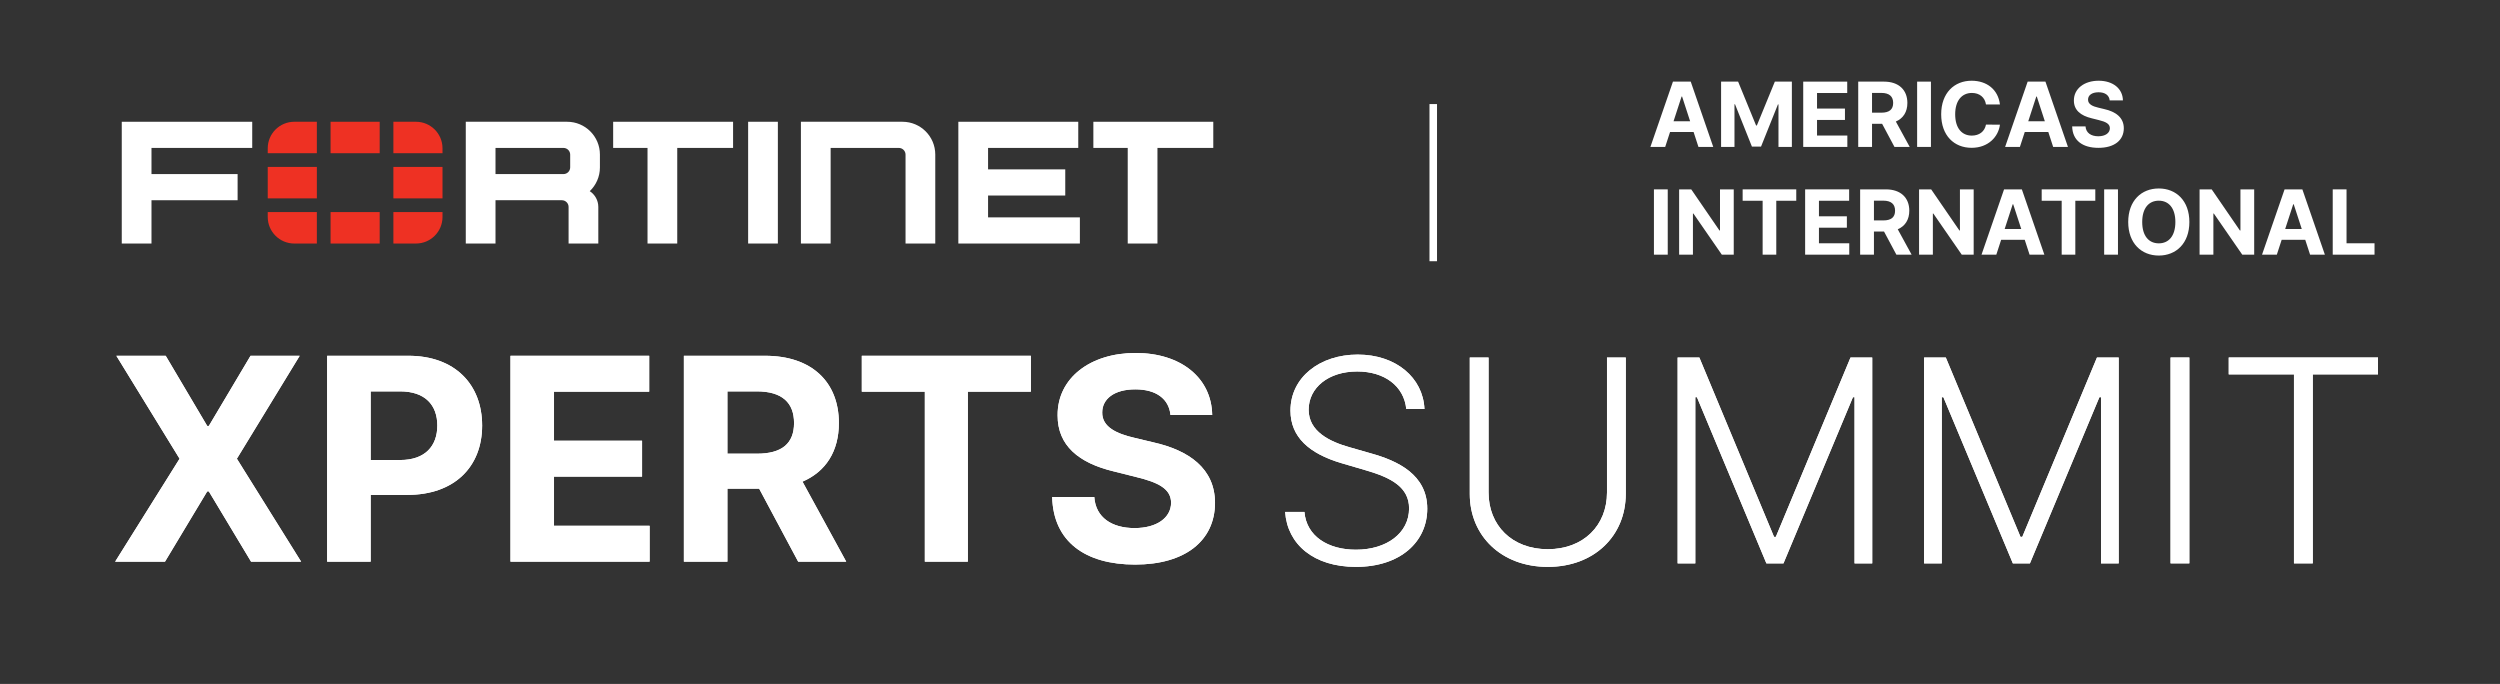 <?xml version="1.0" encoding="UTF-8" standalone="no"?>
<!DOCTYPE svg PUBLIC "-//W3C//DTD SVG 1.1//EN" "http://www.w3.org/Graphics/SVG/1.1/DTD/svg11.dtd">
<svg width="100%" height="100%" viewBox="0 0 4562 1248" version="1.1" xmlns="http://www.w3.org/2000/svg" xmlns:xlink="http://www.w3.org/1999/xlink" xml:space="preserve" xmlns:serif="http://www.serif.com/" style="fill-rule:evenodd;clip-rule:evenodd;stroke-linejoin:round;stroke-miterlimit:2;">
    <rect x="0" y="0" width="4562" height="1248" fill="#333333" stroke="none"/>
    <g id="logo" transform="matrix(4.167,0,0,4.167,0,0)">
        <g transform="matrix(1,0,0,1,0,-178.863)">
            <rect x="144.761" y="232.186" width="21.509" height="13.772" style="fill:rgb(238,49,35);"/>
        </g>
        <g transform="matrix(1,0,0,1,0,-139.311)">
            <rect x="117.249" y="212.41" width="21.509" height="13.772" style="fill:rgb(238,49,35);"/>
        </g>
        <g transform="matrix(1,0,0,1,0,-139.311)">
            <rect x="172.273" y="212.41" width="21.509" height="13.772" style="fill:rgb(238,49,35);"/>
        </g>
        <g transform="matrix(1,0,0,1,0,-99.761)">
            <rect x="144.761" y="192.635" width="21.509" height="13.772" style="fill:rgb(238,49,35);"/>
        </g>
        <g transform="matrix(1,0,0,1,182.161,67.096)">
            <path d="M0,-13.772C6.418,-13.772 11.621,-8.569 11.621,-2.151L11.621,0L-9.888,0L-9.888,-13.772L0,-13.772Z" style="fill:rgb(238,49,35);fill-rule:nonzero;"/>
        </g>
        <g transform="matrix(1,0,0,1,172.273,92.874)">
            <path d="M0,13.772L0,0L21.509,0L21.509,2.151C21.509,8.569 16.306,13.772 9.888,13.772L0,13.772Z" style="fill:rgb(238,49,35);fill-rule:nonzero;"/>
        </g>
        <g transform="matrix(1,0,0,1,117.249,55.474)">
            <path d="M0,9.47C0,3.052 5.203,-2.151 11.621,-2.151L21.509,-2.151L21.509,11.621L0,11.621L0,9.47Z" style="fill:rgb(238,49,35);fill-rule:nonzero;"/>
        </g>
        <g transform="matrix(1,0,0,1,128.87,92.874)">
            <path d="M0,13.772C-6.418,13.772 -11.621,8.569 -11.621,2.151L-11.621,0L9.888,0L9.888,13.772L0,13.772Z" style="fill:rgb(238,49,35);fill-rule:nonzero;"/>
        </g>
        <g transform="matrix(1,0,0,1,249.695,86.682)">
            <path d="M0,-13.395C0,-11.768 -1.319,-10.449 -2.946,-10.449L-32.704,-10.449L-32.704,-21.906L-2.946,-21.906C-1.319,-21.906 0,-20.587 0,-18.96L0,-13.395ZM13.018,-19.005C13.018,-26.932 6.591,-33.359 -1.337,-33.359L-45.721,-33.358L-45.721,19.964L-32.704,19.964L-32.704,1.003L-3.647,1.003C-2.02,1.003 -0.701,2.322 -0.701,3.949L-0.701,19.964L12.316,19.964L12.316,3.949C12.316,1.053 10.826,-1.494 8.573,-2.972C11.31,-5.585 13.018,-9.268 13.018,-13.351L13.018,-19.005Z" style="fill:white;fill-rule:nonzero;"/>
        </g>
        <g transform="matrix(1,0,0,1,395.215,106.646)">
            <path d="M0,-53.323L-44.471,-53.322L-44.483,-53.322L-44.483,0L-31.465,0L-31.465,-41.87L-1.609,-41.87C0.018,-41.87 1.337,-40.551 1.337,-38.924L1.337,0L14.355,0L14.355,-38.968C14.355,-46.896 7.928,-53.323 0,-53.323" style="fill:white;fill-rule:nonzero;"/>
        </g>
        <g transform="matrix(1,0,0,1,327.622,53.322)">
            <rect x="0" y="0" width="13.018" height="53.323" style="fill:white;fill-rule:nonzero;"/>
        </g>
        <g transform="matrix(1,0,0,1,321.027,106.646)">
            <path d="M0,-53.323L-52.513,-53.323L-52.513,-41.87L-37.467,-41.87L-37.467,0L-24.449,0L-24.449,-41.87L0,-41.87L0,-53.323Z" style="fill:white;fill-rule:nonzero;"/>
        </g>
        <g transform="matrix(1,0,0,1,531.317,106.646)">
            <path d="M0,-53.323L-52.513,-53.323L-52.513,-41.87L-37.467,-41.87L-37.467,0L-24.449,0L-24.449,-41.87L0,-41.87L0,-53.323Z" style="fill:white;fill-rule:nonzero;"/>
        </g>
        <g transform="matrix(1,0,0,1,432.692,64.776)">
            <path d="M0,30.417L0,20.848L33.803,20.848L33.803,9.395L0,9.395L0,-0L39.495,-0L39.495,-11.453L-13.017,-11.453L-13.017,41.87L40.206,41.87L40.206,30.417L0,30.417Z" style="fill:white;fill-rule:nonzero;"/>
        </g>
        <g transform="matrix(1,0,0,1,110.455,95.194)">
            <path d="M0,-30.418L0,-41.871L-57.133,-41.871L-57.133,11.453L-44.115,11.453L-44.115,-7.508L-6.403,-7.508L-6.403,-18.961L-44.115,-18.961L-44.115,-30.418L0,-30.418Z" style="fill:white;fill-rule:nonzero;"/>
        </g>
        <g transform="matrix(-1,0,0,1,1255.29,-139.311)">
            <rect x="625.994" y="184.887" width="3.301" height="68.818" style="fill:white;"/>
        </g>
        <g transform="matrix(1,0,0,1,90.746,215.231)">
            <path d="M0,-28.701L0.704,-28.701L18.973,-59.428L40.499,-59.428L12.986,-14.35L41.115,30.727L19.193,30.727L0.704,-0.043L0,-0.043L-18.489,30.727L-40.323,30.727L-12.106,-14.35L-39.795,-59.428L-18.181,-59.428L0,-28.701Z" style="fill:white;fill-rule:nonzero;"/>
        </g>
        <g transform="matrix(1,0,0,1,175.262,200.308)">
            <path d="M0,1.145C10.917,1.145 16.244,-5.018 16.244,-13.954C16.244,-22.934 10.917,-28.921 -0.088,-28.921L-12.942,-28.921L-12.942,1.145L0,1.145ZM-32.003,-44.505L3.566,-44.505C24.035,-44.505 35.877,-31.871 35.877,-13.954C35.877,4.05 23.815,16.42 3.082,16.42L-12.942,16.42L-12.942,45.65L-32.003,45.65L-32.003,-44.505Z" style="fill:white;fill-rule:nonzero;"/>
        </g>
        <g transform="matrix(1,0,0,1,223.549,245.959)">
            <path d="M0,-90.155L60.749,-90.155L60.749,-74.44L19.061,-74.44L19.061,-52.957L57.623,-52.957L57.623,-37.242L19.061,-37.242L19.061,-15.716L60.925,-15.716L60.925,0L0,0L0,-90.155Z" style="fill:white;fill-rule:nonzero;"/>
        </g>
        <g transform="matrix(1,0,0,1,331.483,203.082)">
            <path d="M0,-4.402C10.917,-4.402 16.244,-8.892 16.244,-17.828C16.244,-26.809 10.917,-31.695 -0.088,-31.695L-12.942,-31.695L-12.942,-4.402L0,-4.402ZM-32.003,-47.278L3.566,-47.278C24.035,-47.278 35.877,-35.745 35.877,-17.828C35.877,-5.502 30.198,3.434 19.941,7.836L39.09,42.876L18.048,42.876L0.968,10.917L-12.942,10.917L-12.942,42.876L-32.003,42.876L-32.003,-47.278Z" style="fill:white;fill-rule:nonzero;"/>
        </g>
        <g transform="matrix(1,0,0,1,377.393,245.959)">
            <path d="M0,-90.155L74.043,-90.155L74.043,-74.44L46.442,-74.44L46.442,0L27.601,0L27.601,-74.44L0,-74.44L0,-90.155Z" style="fill:white;fill-rule:nonzero;"/>
        </g>
        <g transform="matrix(1,0,0,1,497.169,231.3)">
            <path d="M0,-60.793C-9.332,-60.793 -14.483,-56.523 -14.483,-50.712C-14.615,-44.241 -8.056,-41.336 -0.22,-39.531L7.88,-37.594C23.551,-34.072 34.865,-26.104 34.909,-11.093C34.865,5.414 21.923,15.935 -0.088,15.935C-21.966,15.935 -35.921,5.855 -36.405,-13.647L-17.96,-13.647C-17.344,-4.622 -10.213,-0.044 -0.308,-0.044C9.376,-0.044 15.628,-4.534 15.672,-11.137C15.628,-17.212 10.169,-20.03 0.352,-22.407L-9.464,-24.872C-24.695,-28.526 -34.072,-36.141 -34.028,-49.436C-34.116,-65.811 -19.633,-76.728 0.132,-76.728C20.206,-76.728 33.412,-65.635 33.676,-49.568L15.407,-49.568C14.703,-56.655 9.113,-60.793 0,-60.793" style="fill:white;fill-rule:nonzero;"/>
        </g>
        <g transform="matrix(1,0,0,1,594.344,240.855)">
            <path d="M0,-78.18C-12.59,-78.18 -21.262,-71.093 -21.262,-61.408C-21.262,-51.9 -12.062,-47.454 -3.302,-44.988L6.207,-42.259C17.652,-39.046 30.682,-33.059 30.682,-18.092C30.682,-3.653 18.973,7.396 -0.572,7.396C-18.973,7.396 -30.595,-2.42 -31.563,-16.683L-23.111,-16.683C-22.23,-5.986 -12.722,-0.131 -0.572,-0.131C12.898,-0.131 22.715,-7.395 22.715,-18.224C22.715,-27.424 15.055,-31.606 3.874,-34.864L-6.911,-38.033C-21.042,-42.215 -29.23,-49.479 -29.23,-61.056C-29.23,-75.583 -16.42,-85.576 0.22,-85.576C16.992,-85.576 28.834,-75.451 29.45,-61.76L21.482,-61.76C20.47,-71.797 11.93,-78.18 0,-78.18" style="fill:white;fill-rule:nonzero;"/>
        </g>
        <g transform="matrix(1,0,0,1,711.957,248.251)">
            <path d="M0,-91.695L0,-32.003C0,-13.602 -13.823,0 -34.16,0C-54.454,0 -68.364,-13.602 -68.32,-32.003L-68.32,-91.695L-60.088,-91.695L-60.088,-32.575C-60.088,-18.225 -49.876,-7.747 -34.16,-7.747C-18.445,-7.747 -8.232,-18.225 -8.232,-32.575L-8.232,-91.695L0,-91.695Z" style="fill:white;fill-rule:nonzero;"/>
        </g>
        <g transform="matrix(1,0,0,1,744.169,246.711)">
            <path d="M0,-90.155L32.708,-11.622L33.5,-11.622L66.207,-90.155L75.716,-90.155L75.716,0L67.968,0L67.968,-72.767L67.264,-72.767L36.845,0L29.362,0L-1.057,-72.767L-1.761,-72.767L-1.761,0L-9.509,0L-9.509,-90.155L0,-90.155Z" style="fill:white;fill-rule:nonzero;"/>
        </g>
        <g transform="matrix(1,0,0,1,852.097,246.711)">
            <path d="M0,-90.155L32.707,-11.622L33.5,-11.622L66.207,-90.155L75.716,-90.155L75.716,0L67.968,0L67.968,-72.767L67.264,-72.767L36.845,0L29.362,0L-1.057,-72.767L-1.761,-72.767L-1.761,0L-9.509,0L-9.509,-90.155L0,-90.155Z" style="fill:white;fill-rule:nonzero;"/>
        </g>
        <g transform="matrix(-1,0,0,1,1909.27,103.986)">
            <rect x="950.517" y="52.57" width="8.232" height="90.155" style="fill:white;"/>
        </g>
        <g transform="matrix(1,0,0,1,975.996,246.711)">
            <path d="M0,-90.155L65.371,-90.155L65.371,-82.76L36.802,-82.76L36.802,0L28.569,0L28.569,-82.76L0,-82.76L0,-90.155Z" style="fill:white;fill-rule:nonzero;"/>
        </g>
        <g transform="matrix(1,0,0,1,90.746,215.231)">
            <path d="M0,-28.701L0.704,-28.701L18.973,-59.428L40.499,-59.428L12.986,-14.35L41.115,30.727L19.193,30.727L0.704,-0.043L0,-0.043L-18.489,30.727L-40.323,30.727L-12.106,-14.35L-39.795,-59.428L-18.181,-59.428L0,-28.701Z" style="fill:white;fill-rule:nonzero;"/>
        </g>
        <g transform="matrix(1,0,0,1,175.262,200.308)">
            <path d="M0,1.145C10.917,1.145 16.244,-5.018 16.244,-13.954C16.244,-22.934 10.917,-28.921 -0.088,-28.921L-12.942,-28.921L-12.942,1.145L0,1.145ZM-32.003,-44.505L3.566,-44.505C24.035,-44.505 35.877,-31.871 35.877,-13.954C35.877,4.05 23.815,16.42 3.082,16.42L-12.942,16.42L-12.942,45.65L-32.003,45.65L-32.003,-44.505Z" style="fill:white;fill-rule:nonzero;"/>
        </g>
        <g transform="matrix(1,0,0,1,223.549,245.959)">
            <path d="M0,-90.155L60.749,-90.155L60.749,-74.44L19.061,-74.44L19.061,-52.957L57.623,-52.957L57.623,-37.242L19.061,-37.242L19.061,-15.716L60.925,-15.716L60.925,0L0,0L0,-90.155Z" style="fill:white;fill-rule:nonzero;"/>
        </g>
        <g transform="matrix(1,0,0,1,331.483,203.082)">
            <path d="M0,-4.402C10.917,-4.402 16.244,-8.892 16.244,-17.828C16.244,-26.809 10.917,-31.695 -0.088,-31.695L-12.942,-31.695L-12.942,-4.402L0,-4.402ZM-32.003,-47.278L3.566,-47.278C24.035,-47.278 35.877,-35.745 35.877,-17.828C35.877,-5.502 30.198,3.434 19.941,7.836L39.09,42.876L18.048,42.876L0.968,10.917L-12.942,10.917L-12.942,42.876L-32.003,42.876L-32.003,-47.278Z" style="fill:white;fill-rule:nonzero;"/>
        </g>
        <g transform="matrix(1,0,0,1,377.393,245.959)">
            <path d="M0,-90.155L74.043,-90.155L74.043,-74.44L46.442,-74.44L46.442,0L27.601,0L27.601,-74.44L0,-74.44L0,-90.155Z" style="fill:white;fill-rule:nonzero;"/>
        </g>
        <g transform="matrix(1,0,0,1,497.169,231.3)">
            <path d="M0,-60.793C-9.332,-60.793 -14.483,-56.523 -14.483,-50.712C-14.615,-44.241 -8.056,-41.336 -0.22,-39.531L7.88,-37.594C23.551,-34.072 34.865,-26.104 34.909,-11.093C34.865,5.414 21.923,15.935 -0.088,15.935C-21.966,15.935 -35.921,5.855 -36.405,-13.647L-17.96,-13.647C-17.344,-4.622 -10.213,-0.044 -0.308,-0.044C9.376,-0.044 15.628,-4.534 15.672,-11.137C15.628,-17.212 10.169,-20.03 0.352,-22.407L-9.464,-24.872C-24.695,-28.526 -34.072,-36.141 -34.028,-49.436C-34.116,-65.811 -19.633,-76.728 0.132,-76.728C20.206,-76.728 33.412,-65.635 33.676,-49.568L15.407,-49.568C14.703,-56.655 9.113,-60.793 0,-60.793" style="fill:white;fill-rule:nonzero;"/>
        </g>
        <g transform="matrix(1,0,0,1,594.344,240.855)">
            <path d="M0,-78.18C-12.59,-78.18 -21.262,-71.093 -21.262,-61.408C-21.262,-51.9 -12.062,-47.454 -3.302,-44.988L6.207,-42.259C17.652,-39.046 30.682,-33.059 30.682,-18.092C30.682,-3.653 18.973,7.396 -0.572,7.396C-18.973,7.396 -30.595,-2.42 -31.563,-16.683L-23.111,-16.683C-22.23,-5.986 -12.722,-0.131 -0.572,-0.131C12.898,-0.131 22.715,-7.395 22.715,-18.224C22.715,-27.424 15.055,-31.606 3.874,-34.864L-6.911,-38.033C-21.042,-42.215 -29.23,-49.478 -29.23,-61.056C-29.23,-75.583 -16.42,-85.576 0.22,-85.576C16.992,-85.576 28.834,-75.451 29.45,-61.76L21.482,-61.76C20.47,-71.797 11.93,-78.18 0,-78.18" style="fill:white;fill-rule:nonzero;"/>
        </g>
        <g transform="matrix(1,0,0,1,711.957,248.251)">
            <path d="M0,-91.695L0,-32.003C0,-13.602 -13.823,0 -34.16,0C-54.454,0 -68.364,-13.602 -68.32,-32.003L-68.32,-91.695L-60.089,-91.695L-60.089,-32.575C-60.089,-18.225 -49.876,-7.747 -34.16,-7.747C-18.445,-7.747 -8.232,-18.225 -8.232,-32.575L-8.232,-91.695L0,-91.695Z" style="fill:white;fill-rule:nonzero;"/>
        </g>
        <g transform="matrix(1,0,0,1,744.169,246.711)">
            <path d="M0,-90.155L32.708,-11.622L33.5,-11.622L66.207,-90.155L75.716,-90.155L75.716,0L67.968,0L67.968,-72.767L67.264,-72.767L36.845,0L29.362,0L-1.057,-72.767L-1.761,-72.767L-1.761,0L-9.508,0L-9.508,-90.155L0,-90.155Z" style="fill:white;fill-rule:nonzero;"/>
        </g>
        <g transform="matrix(1,0,0,1,852.097,246.711)">
            <path d="M0,-90.155L32.707,-11.622L33.5,-11.622L66.207,-90.155L75.716,-90.155L75.716,0L67.968,0L67.968,-72.767L67.264,-72.767L36.845,0L29.362,0L-1.057,-72.767L-1.761,-72.767L-1.761,0L-9.509,0L-9.509,-90.155L0,-90.155Z" style="fill:white;fill-rule:nonzero;"/>
        </g>
        <g transform="matrix(-1,0,0,1,1909.27,103.986)">
            <rect x="950.517" y="52.57" width="8.232" height="90.155" style="fill:white;"/>
        </g>
        <g transform="matrix(1,0,0,1,975.996,246.711)">
            <path d="M0,-90.155L65.371,-90.155L65.371,-82.76L36.802,-82.76L36.802,0L28.569,0L28.569,-82.76L0,-82.76L0,-90.155Z" style="fill:white;fill-rule:nonzero;"/>
        </g>
        <g transform="matrix(1,0,0,1,740.136,46.985)">
            <path d="M0,6.115L-3.519,-4.705L-3.742,-4.705L-7.261,6.115L0,6.115ZM-17.396,17.354L-7.525,-11.239L0.265,-11.239L10.122,17.354L3.644,17.354L1.521,10.834L-8.796,10.834L-10.918,17.354L-17.396,17.354Z" style="fill:white;fill-rule:nonzero;"/>
        </g>
        <g transform="matrix(1,0,0,1,761.149,64.339)">
            <path d="M0,-28.594L7.875,-9.383L8.21,-9.383L16.084,-28.594L23.54,-28.594L23.54,0L17.676,0L17.676,-18.611L17.438,-18.611L10.039,-0.14L6.046,-0.14L-1.354,-18.681L-1.591,-18.681L-1.591,0L-7.455,0L-7.455,-28.594L0,-28.594Z" style="fill:white;fill-rule:nonzero;"/>
        </g>
        <g transform="matrix(1,0,0,1,789.662,64.339)">
            <path d="M0,-28.594L19.268,-28.594L19.268,-23.61L6.045,-23.61L6.045,-16.796L18.275,-16.796L18.275,-11.812L6.045,-11.812L6.045,-4.985L19.323,-4.985L19.323,0L0,0L0,-28.594Z" style="fill:white;fill-rule:nonzero;"/>
        </g>
        <g transform="matrix(1,0,0,1,823.897,50.74)">
            <path d="M0,-1.396C3.462,-1.396 5.151,-2.82 5.151,-5.654C5.151,-8.502 3.462,-10.052 -0.028,-10.052L-4.105,-10.052L-4.105,-1.396L0,-1.396ZM-10.15,-14.995L1.131,-14.995C7.623,-14.995 11.379,-11.336 11.379,-5.654C11.379,-1.745 9.577,1.089 6.324,2.485L12.397,13.599L5.724,13.599L0.307,3.463L-4.105,3.463L-4.105,13.599L-10.15,13.599L-10.15,-14.995Z" style="fill:white;fill-rule:nonzero;"/>
        </g>
        <g transform="matrix(-1,0,0,1,1685.14,-199.197)">
            <rect x="839.55" y="234.942" width="6.045" height="28.594" style="fill:white;"/>
        </g>
        <g transform="matrix(1,0,0,1,869.693,54.328)">
            <path d="M0,-8.572C-0.461,-11.714 -2.848,-13.626 -6.157,-13.626C-10.583,-13.626 -13.487,-10.234 -13.487,-4.286C-13.487,1.829 -10.541,5.054 -6.199,5.054C-2.974,5.054 -0.572,3.295 0,0.238L6.115,0.266C5.459,5.529 1.033,10.402 -6.297,10.402C-13.947,10.402 -19.616,5.041 -19.616,-4.286C-19.616,-13.64 -13.85,-18.974 -6.297,-18.974C0.321,-18.974 5.319,-15.176 6.115,-8.572L0,-8.572Z" style="fill:white;fill-rule:nonzero;"/>
        </g>
        <g transform="matrix(1,0,0,1,895.47,46.985)">
            <path d="M0,6.115L-3.519,-4.705L-3.742,-4.705L-7.261,6.115L0,6.115ZM-17.396,17.354L-7.525,-11.239L0.265,-11.239L10.122,17.354L3.644,17.354L1.521,10.834L-8.796,10.834L-10.918,17.354L-17.396,17.354Z" style="fill:white;fill-rule:nonzero;"/>
        </g>
        <g transform="matrix(1,0,0,1,918.983,59.689)">
            <path d="M0,-19.281C-2.96,-19.281 -4.594,-17.927 -4.594,-16.084C-4.636,-14.031 -2.556,-13.11 -0.07,-12.537L2.499,-11.923C7.47,-10.806 11.058,-8.279 11.071,-3.518C11.058,1.718 6.953,5.054 -0.028,5.054C-6.967,5.054 -11.393,1.857 -11.547,-4.328L-5.696,-4.328C-5.501,-1.466 -3.239,-0.013 -0.098,-0.013C2.974,-0.013 4.956,-1.438 4.97,-3.532C4.956,-5.459 3.225,-6.352 0.111,-7.106L-3.002,-7.888C-7.833,-9.047 -10.807,-11.462 -10.793,-15.678C-10.82,-20.872 -6.228,-24.335 0.042,-24.335C6.408,-24.335 10.597,-20.817 10.681,-15.72L4.887,-15.72C4.663,-17.969 2.89,-19.281 0,-19.281" style="fill:white;fill-rule:nonzero;"/>
        </g>
        <g transform="matrix(-1,0,0,1,1454.62,-104.831)">
            <rect x="724.289" y="187.759" width="6.045" height="28.594" style="fill:white;"/>
        </g>
        <g transform="matrix(1,0,0,1,759.235,82.928)">
            <path d="M0,28.594L-5.222,28.594L-17.661,10.597L-17.871,10.597L-17.871,28.594L-23.916,28.594L-23.916,0L-18.61,0L-6.269,17.983L-6.018,17.983L-6.018,0L0,0L0,28.594Z" style="fill:white;fill-rule:nonzero;"/>
        </g>
        <g transform="matrix(1,0,0,1,763.133,111.522)">
            <path d="M0,-28.594L23.483,-28.594L23.483,-23.61L14.729,-23.61L14.729,0L8.754,0L8.754,-23.61L0,-23.61L0,-28.594Z" style="fill:white;fill-rule:nonzero;"/>
        </g>
        <g transform="matrix(1,0,0,1,790.5,111.522)">
            <path d="M0,-28.594L19.268,-28.594L19.268,-23.61L6.045,-23.61L6.045,-16.796L18.275,-16.796L18.275,-11.812L6.045,-11.812L6.045,-4.985L19.323,-4.985L19.323,0L0,0L0,-28.594Z" style="fill:white;fill-rule:nonzero;"/>
        </g>
        <g transform="matrix(1,0,0,1,824.735,97.923)">
            <path d="M0,-1.396C3.462,-1.396 5.151,-2.82 5.151,-5.654C5.151,-8.502 3.462,-10.052 -0.028,-10.052L-4.105,-10.052L-4.105,-1.396L0,-1.396ZM-10.15,-14.995L1.131,-14.995C7.623,-14.995 11.379,-11.336 11.379,-5.654C11.379,-1.745 9.577,1.089 6.324,2.485L12.397,13.599L5.724,13.599L0.307,3.463L-4.105,3.463L-4.105,13.599L-10.15,13.599L-10.15,-14.995Z" style="fill:white;fill-rule:nonzero;"/>
        </g>
        <g transform="matrix(1,0,0,1,864.304,82.928)">
            <path d="M0,28.594L-5.222,28.594L-17.661,10.597L-17.871,10.597L-17.871,28.594L-23.916,28.594L-23.916,0L-18.61,0L-6.269,17.983L-6.018,17.983L-6.018,0L0,0L0,28.594Z" style="fill:white;fill-rule:nonzero;"/>
        </g>
        <g transform="matrix(1,0,0,1,885.138,94.168)">
            <path d="M0,6.115L-3.519,-4.705L-3.742,-4.705L-7.261,6.115L0,6.115ZM-17.396,17.354L-7.525,-11.239L0.265,-11.239L10.122,17.354L3.644,17.354L1.521,10.834L-8.796,10.834L-10.918,17.354L-17.396,17.354Z" style="fill:white;fill-rule:nonzero;"/>
        </g>
        <g transform="matrix(1,0,0,1,894.089,111.522)">
            <path d="M0,-28.594L23.483,-28.594L23.483,-23.61L14.729,-23.61L14.729,0L8.754,0L8.754,-23.61L0,-23.61L0,-28.594Z" style="fill:white;fill-rule:nonzero;"/>
        </g>
        <g transform="matrix(-1,0,0,1,1848.95,-104.831)">
            <rect x="921.455" y="187.759" width="6.045" height="28.594" style="fill:white;"/>
        </g>
        <g transform="matrix(1,0,0,1,945.372,106.564)">
            <path d="M0,-18.68C-4.398,-18.68 -7.261,-15.399 -7.261,-9.34C-7.261,-3.28 -4.398,0.001 0,0.001C4.384,0.001 7.26,-3.28 7.26,-9.34C7.26,-15.399 4.384,-18.68 0,-18.68M0,5.348C-7.623,5.348 -13.39,-0.027 -13.39,-9.34C-13.39,-18.694 -7.623,-24.028 0,-24.028C7.581,-24.028 13.39,-18.694 13.39,-9.34C13.39,0.015 7.581,5.348 0,5.348" style="fill:white;fill-rule:nonzero;"/>
        </g>
        <g transform="matrix(1,0,0,1,987.147,82.928)">
            <path d="M0,28.594L-5.222,28.594L-17.661,10.597L-17.871,10.597L-17.871,28.594L-23.916,28.594L-23.916,0L-18.61,0L-6.269,17.983L-6.018,17.983L-6.018,0L0,0L0,28.594Z" style="fill:white;fill-rule:nonzero;"/>
        </g>
        <g transform="matrix(1,0,0,1,1007.98,94.168)">
            <path d="M0,6.115L-3.519,-4.705L-3.742,-4.705L-7.261,6.115L0,6.115ZM-17.396,17.354L-7.525,-11.239L0.265,-11.239L10.122,17.354L3.644,17.354L1.521,10.834L-8.796,10.834L-10.918,17.354L-17.396,17.354Z" style="fill:white;fill-rule:nonzero;"/>
        </g>
        <g transform="matrix(1,0,0,1,1021.54,111.522)">
            <path d="M0,-28.594L6.045,-28.594L6.045,-4.985L18.304,-4.985L18.304,0L0,0L0,-28.594Z" style="fill:white;fill-rule:nonzero;"/>
        </g>
    </g>
</svg>
